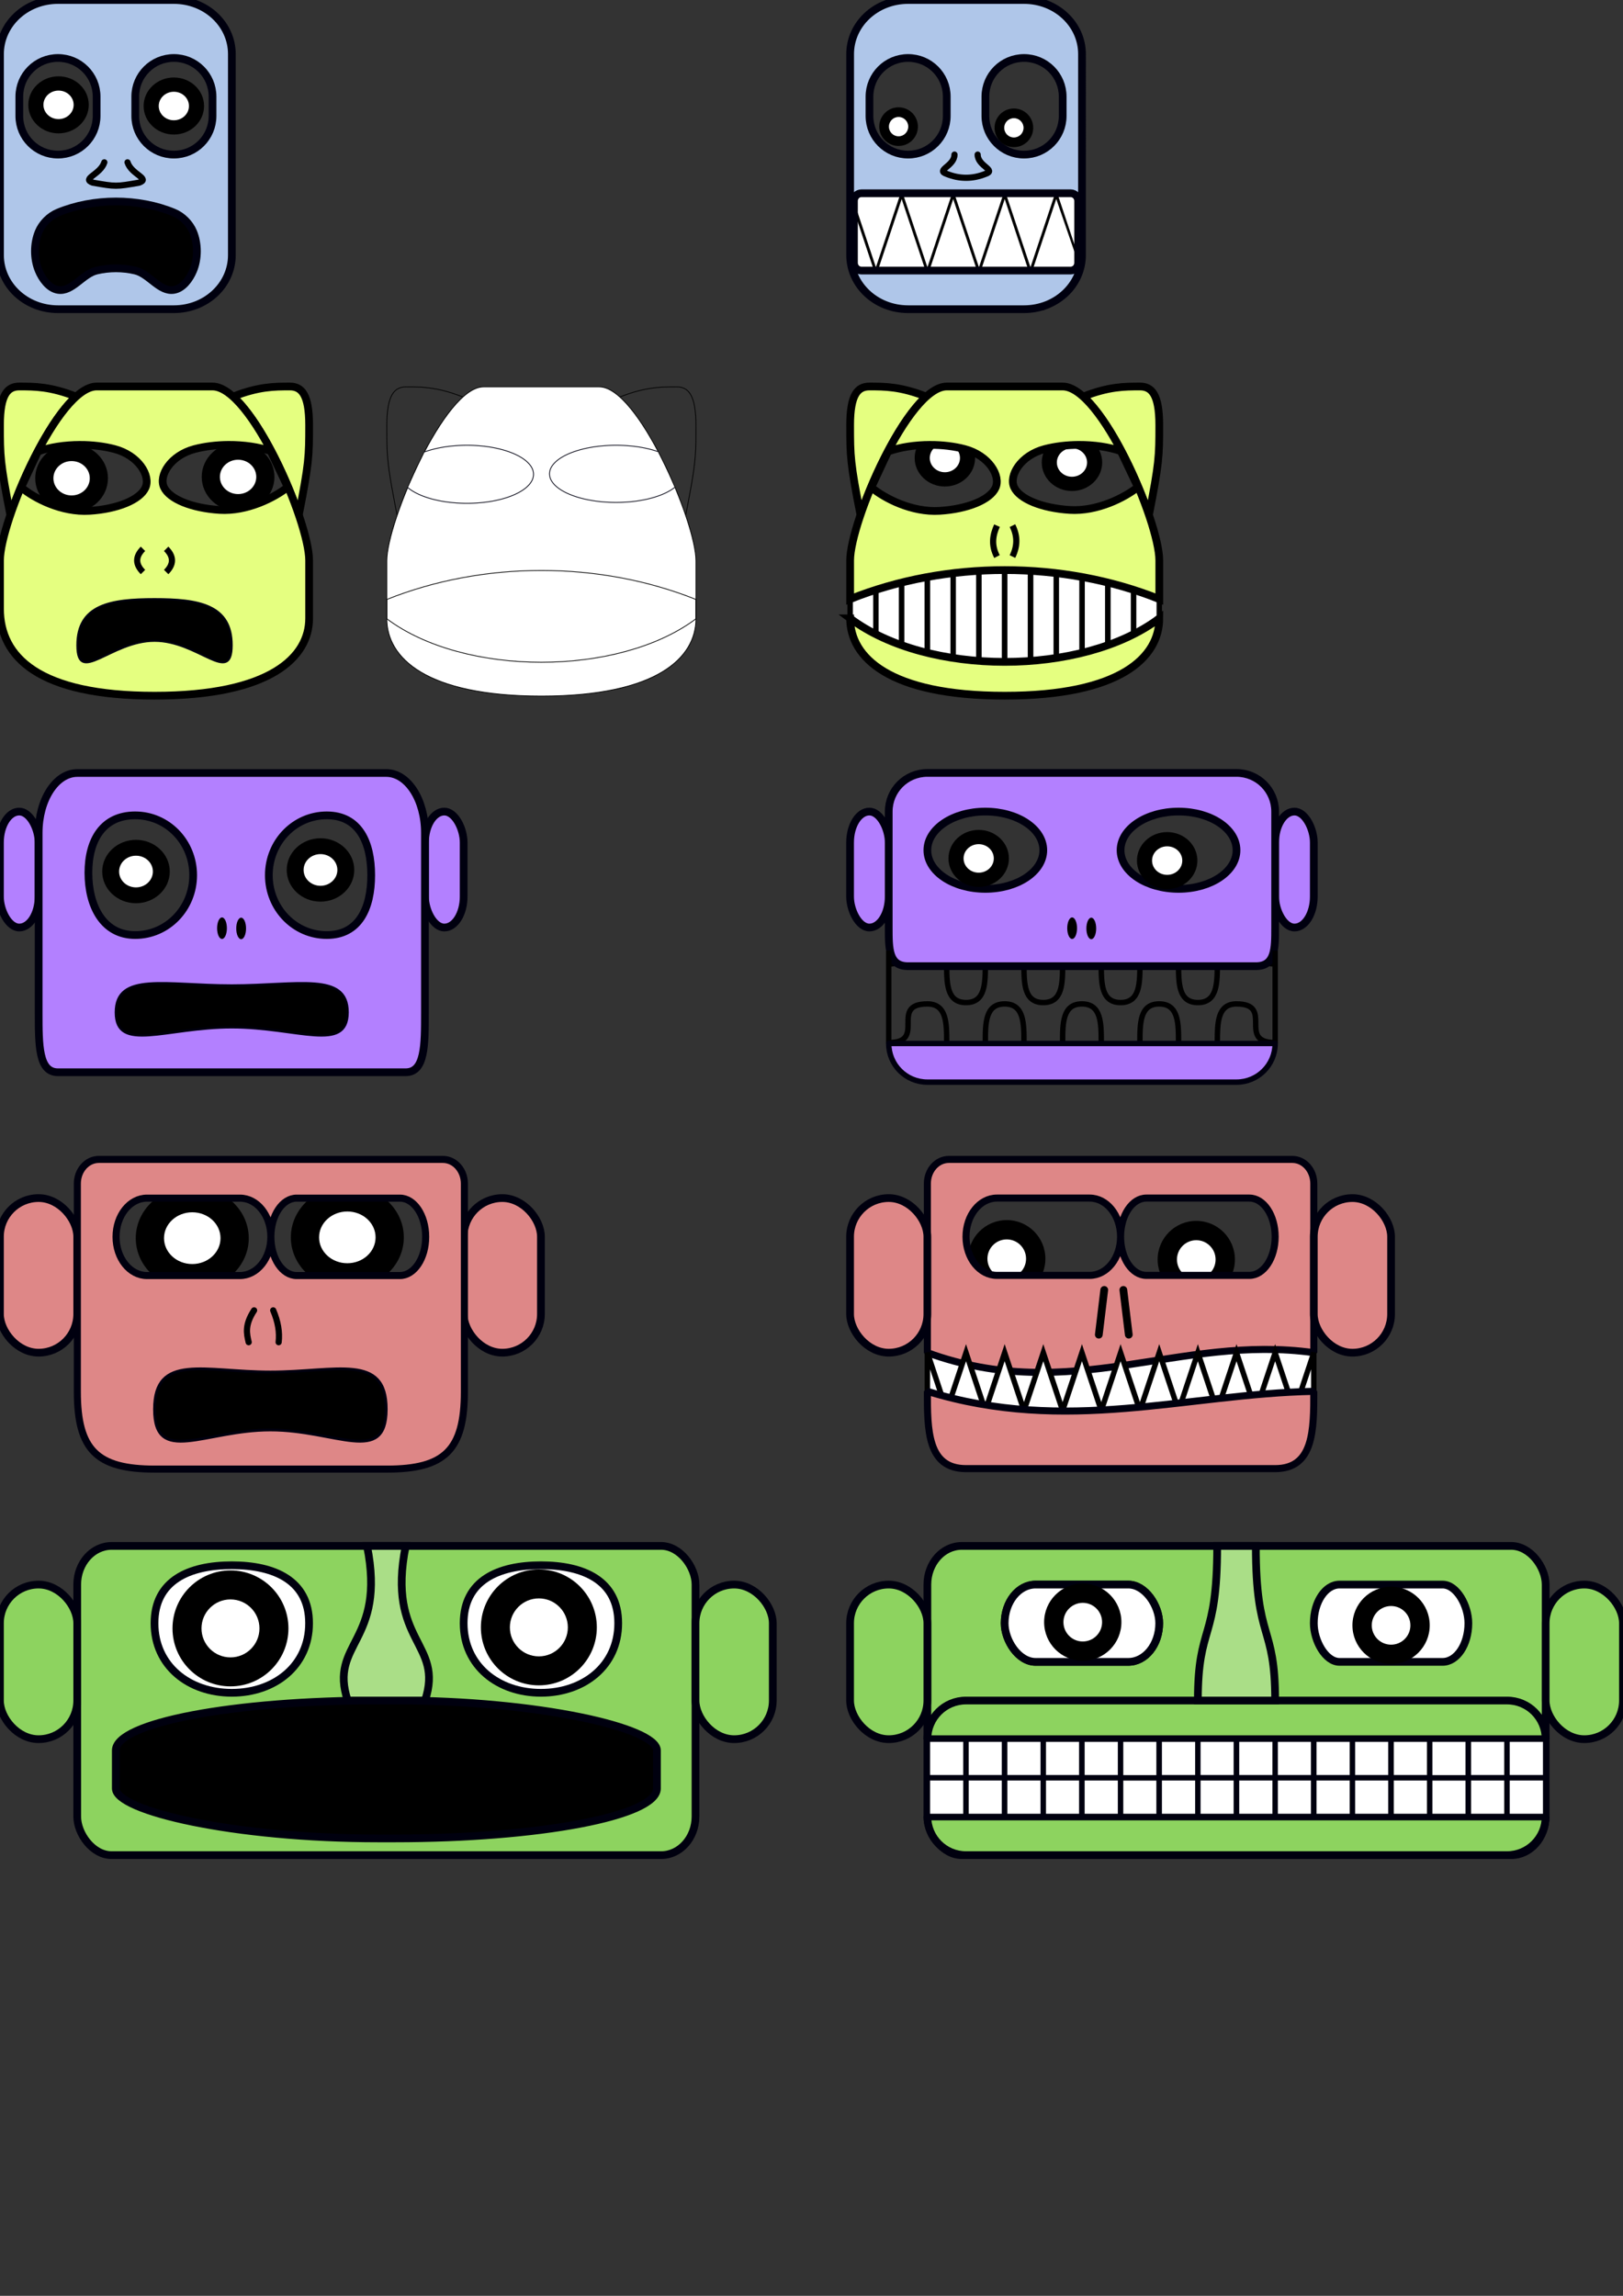 <?xml version="1.0" encoding="UTF-8" standalone="no"?>
<svg
   xmlns:dc="http://purl.org/dc/elements/1.1/"
   xmlns:cc="http://creativecommons.org/ns#"
   xmlns:rdf="http://www.w3.org/1999/02/22-rdf-syntax-ns#"
   xmlns:svg="http://www.w3.org/2000/svg"
   xmlns="http://www.w3.org/2000/svg"
   xmlns:sodipodi="http://sodipodi.sourceforge.net/DTD/sodipodi-0.dtd"
   xmlns:inkscape="http://www.inkscape.org/namespaces/inkscape"
   width="210mm"
   height="297mm"
   viewBox="0 0 210 297"
   version="1.1"
   id="svg8"
   inkscape:version="1.0 (4035a4fb49, 2020-05-01)"
   sodipodi:docname="monsters.svg">
  <rect x="0" y="0" width="210" height="297" fill="#333333" stroke="none"/>
  <defs
     id="defs2" />
  <sodipodi:namedview
     id="base"
     pagecolor="#ffffff"
     bordercolor="#666666"
     borderopacity="1.0"
     inkscape:pageopacity="0.0"
     inkscape:pageshadow="2"
     inkscape:zoom="1.7433293"
     inkscape:cx="130.77277"
     inkscape:cy="101.14439"
     inkscape:document-units="mm"
     inkscape:current-layer="layer1"
     inkscape:document-rotation="0"
     showgrid="false"
     showguides="false"
     inkscape:guide-bbox="true"
     inkscape:window-width="1075"
     inkscape:window-height="705"
     inkscape:window-x="-8"
     inkscape:window-y="0"
     inkscape:window-maximized="0"
     inkscape:snap-bbox="false"
     inkscape:snap-grids="true"
     inkscape:snap-to-guides="false">
    <sodipodi:guide
       position="30,297"
       orientation="-1,0"
       id="guide10"
       inkscape:label=""
       inkscape:locked="true"
       inkscape:color="rgb(0,0,255)" />
    <sodipodi:guide
       position="0,297"
       orientation="0,1"
       id="guide12"
       inkscape:label=""
       inkscape:locked="true"
       inkscape:color="rgb(0,0,255)" />
    <sodipodi:guide
       position="40,297"
       orientation="-1,0"
       id="guide14"
       inkscape:label=""
       inkscape:locked="true"
       inkscape:color="rgb(0,0,255)" />
    <sodipodi:guide
       position="60,297"
       orientation="-1,0"
       id="guide16"
       inkscape:label=""
       inkscape:locked="true"
       inkscape:color="rgb(0,0,255)" />
    <sodipodi:guide
       position="70,297"
       orientation="-1,0"
       id="guide18"
       inkscape:label=""
       inkscape:locked="true"
       inkscape:color="rgb(0,0,255)" />
    <sodipodi:guide
       position="0,287"
       orientation="0,1"
       id="guide20"
       inkscape:label=""
       inkscape:locked="true"
       inkscape:color="rgb(0,0,255)" />
    <sodipodi:guide
       position="0,277"
       orientation="0,1"
       id="guide22"
       inkscape:label=""
       inkscape:locked="true"
       inkscape:color="rgb(0,0,255)" />
    <sodipodi:guide
       position="0,257"
       orientation="0,1"
       id="guide26"
       inkscape:label=""
       inkscape:locked="true"
       inkscape:color="rgb(0,0,255)" />
    <inkscape:grid
       type="xygrid"
       id="grid40"
       visible="true"
       enabled="false"
       empcolor="#3f3fff"
       empopacity="0.824" />
    <sodipodi:guide
       position="0,297"
       orientation="-1,0"
       id="guide44"
       inkscape:label=""
       inkscape:locked="true"
       inkscape:color="rgb(0,0,255)" />
    <sodipodi:guide
       position="0,267"
       orientation="0,1"
       id="guide46"
       inkscape:label=""
       inkscape:locked="true"
       inkscape:color="rgb(0,0,255)" />
    <sodipodi:guide
       position="100,297"
       orientation="-1,0"
       id="guide48"
       inkscape:label=""
       inkscape:locked="false"
       inkscape:color="rgb(0,0,255)" />
    <sodipodi:guide
       position="50,297"
       orientation="-1,0"
       id="guide1164"
       inkscape:label=""
       inkscape:locked="true"
       inkscape:color="rgb(0,0,255)" />
    <inkscape:grid
       type="xygrid"
       id="grid1170"
       spacingx="0.5"
       spacingy="0.5"
       enabled="true"
       dotted="false" />
    <sodipodi:guide
       position="110,297"
       orientation="-1,0"
       id="guide1779"
       inkscape:label=""
       inkscape:locked="false"
       inkscape:color="rgb(0,0,255)" />
    <sodipodi:guide
       position="0,247"
       orientation="0,1"
       id="guide962"
       inkscape:label=""
       inkscape:locked="false"
       inkscape:color="rgb(0,0,255)" />
    <sodipodi:guide
       position="20,297"
       orientation="-1,0"
       id="guide987"
       inkscape:label=""
       inkscape:locked="true"
       inkscape:color="rgb(0,0,255)" />
    <sodipodi:guide
       position="10,297"
       orientation="-1,0"
       id="guide989"
       inkscape:label=""
       inkscape:locked="true"
       inkscape:color="rgb(0,0,255)" />
    <inkscape:grid
       type="xygrid"
       id="grid1015"
       spacingx="0.667"
       spacingy="0.667"
       color="#ffa13f"
       opacity="0.4"
       empcolor="#ff8f3f"
       empopacity="0.8"
       enabled="false" />
  </sodipodi:namedview>
  <g
     inkscape:label="Lager 1"
     inkscape:groupmode="layer"
     id="layer1">
    <path
       id="path997"
       style="fill:#e5ff80;fill-rule:evenodd;stroke:#000000;stroke-width:1;stroke-linecap:butt;stroke-linejoin:miter;stroke-miterlimit:4;stroke-dasharray:none;stroke-opacity:1"
       d="m 147.5,50 c -2.015,0 -4.032,0.002 -7.356,1.311 3.198,2.863 6.672,9.871 8.52,15.317 1.312,-6.708 1.335,-7.595 1.335,-11.628 0,-4 -1,-5 -2.5,-5 z" />
    <g
       transform="matrix(1.462,0,0,1.339,37.631,193.548)"
       id="g964-8">
      <circle
         style="fill:#000000;fill-opacity:1;stroke:#00000f;stroke-width:0;stroke-linecap:round;stroke-linejoin:bevel;stroke-miterlimit:4;stroke-dasharray:none;stroke-opacity:1"
         id="circle960-2"
         cx="5"
         cy="-25"
         r="5" />
      <circle
         cx="5"
         cy="-25"
         r="2.5"
         style="fill:#ffffff;fill-opacity:1;stroke:#00000f;stroke-width:0;stroke-linecap:round;stroke-linejoin:bevel;stroke-miterlimit:4;stroke-dasharray:none;stroke-opacity:1"
         id="circle962-4" />
    </g>
    <rect
       style="fill:#8dd35f;fill-opacity:1;stroke:#00000f;stroke-width:1;stroke-linecap:round;stroke-linejoin:bevel;stroke-miterlimit:4;stroke-dasharray:none;stroke-opacity:1"
       id="rect1497"
       width="80"
       height="40"
       x="9.992"
       y="199.99"
       rx="4.444"
       ry="5" />
    <path
       id="path1783"
       style="fill:#ffffff;fill-opacity:1;stroke:#00000f;stroke-width:1;stroke-linecap:round;stroke-linejoin:bevel;stroke-miterlimit:4;stroke-dasharray:none;stroke-opacity:1"
       d="m 79.992,209.99 c 0,5.523 -4.477,9 -10,9 -5.523,0 -10,-3.477 -10,-9 0,-5.523 4.477,-7.5 10,-7.5 5.523,0 10,1.977 10,7.5 z"
       sodipodi:nodetypes="scscs" />
    <rect
       style="fill:#8dd35f;fill-opacity:1;stroke:#00000f;stroke-width:1;stroke-linecap:round;stroke-linejoin:bevel;stroke-miterlimit:4;stroke-dasharray:none;stroke-opacity:1"
       id="rect1499"
       width="10"
       height="20"
       x="-0.008"
       y="204.99"
       rx="5"
       ry="5" />
    <rect
       style="fill:#8dd35f;fill-opacity:1;stroke:#00000f;stroke-width:1;stroke-linecap:round;stroke-linejoin:bevel;stroke-miterlimit:4;stroke-dasharray:none;stroke-opacity:1"
       id="rect1501"
       width="10"
       height="20"
       x="89.992"
       y="204.99"
       rx="5"
       ry="5" />
    <path
       id="path1785"
       style="fill:#ffffff;fill-opacity:1;stroke:#00000f;stroke-width:1;stroke-linecap:round;stroke-linejoin:bevel;stroke-miterlimit:4;stroke-dasharray:none;stroke-opacity:1"
       d="m 39.992,209.99 c 0,5.523 -4.477,9 -10,9 -5.523,0 -10,-3.477 -10,-9 0,-5.523 4.477,-7.5 10,-7.5 5.523,0 10,1.977 10,7.5 z"
       sodipodi:nodetypes="ssscs" />
    <rect
       ry="5"
       rx="4.444"
       y="199.99"
       x="119.992"
       height="40"
       width="80"
       id="rect1655"
       style="fill:#8dd35f;fill-opacity:1;stroke:#00000f;stroke-width:1;stroke-linecap:round;stroke-linejoin:bevel;stroke-miterlimit:4;stroke-dasharray:none;stroke-opacity:1" />
    <rect
       ry="5"
       rx="5"
       y="204.99"
       x="109.992"
       height="20"
       width="10"
       id="rect1657"
       style="fill:#8dd35f;fill-opacity:1;stroke:#00000f;stroke-width:1;stroke-linecap:round;stroke-linejoin:bevel;stroke-miterlimit:4;stroke-dasharray:none;stroke-opacity:1" />
    <rect
       ry="5"
       rx="5"
       y="204.99"
       x="199.992"
       height="20"
       width="10"
       id="rect1659"
       style="fill:#8dd35f;fill-opacity:1;stroke:#00000f;stroke-width:1;stroke-linecap:round;stroke-linejoin:bevel;stroke-miterlimit:4;stroke-dasharray:none;stroke-opacity:1" />
    <path
       d="m 199.992,234.99 h -80 c 0,2.77 2.23,5 5,5 h 70 c 2.77,0 5,-2.23 5,-5 z"
       style="fill:#8dd35f;fill-opacity:1;stroke:#00000f;stroke-width:1;stroke-linecap:round;stroke-linejoin:bevel;stroke-miterlimit:4;stroke-dasharray:none;stroke-opacity:1"
       id="path1661" />
    <path
       d="m 124.992,219.99 c -2.77,0 -5,2.23 -5,5 h 80 c 0,-2.77 -2.23,-5 -5,-5 z"
       style="fill:#8dd35f;fill-opacity:1;stroke:#00000f;stroke-width:1;stroke-linecap:round;stroke-linejoin:bevel;stroke-miterlimit:4;stroke-dasharray:none;stroke-opacity:1"
       id="path1663" />
    <rect
       style="fill:#ffffff;stroke:#00000f;stroke-width:0.7;stroke-linecap:round;stroke-linejoin:bevel;stroke-miterlimit:4;stroke-dasharray:none;stroke-opacity:1"
       id="rect1665"
       width="5"
       height="5"
       x="119.992"
       y="224.99"
       ry="2.5"
       rx="8.8817842e-16" />
    <rect
       style="fill:#ffffff;stroke:#00000f;stroke-width:0.7;stroke-linecap:round;stroke-linejoin:bevel;stroke-miterlimit:4;stroke-dasharray:none;stroke-opacity:1"
       id="rect1667"
       width="5"
       height="5"
       x="124.992"
       y="224.99"
       rx="8.8817715e-16"
       ry="2.5" />
    <rect
       style="fill:#ffffff;stroke:#00000f;stroke-width:0.7;stroke-linecap:round;stroke-linejoin:bevel;stroke-miterlimit:4;stroke-dasharray:none;stroke-opacity:1"
       id="rect1669"
       width="5"
       height="5"
       x="119.992"
       y="229.99"
       rx="8.8817715e-16"
       ry="0" />
    <rect
       style="fill:#ffffff;stroke:#00000f;stroke-width:0.7;stroke-linecap:round;stroke-linejoin:bevel;stroke-miterlimit:4;stroke-dasharray:none;stroke-opacity:1"
       id="rect1671"
       width="5"
       height="5"
       x="129.992"
       y="224.99"
       rx="8.8817715e-16" />
    <rect
       style="fill:#ffffff;stroke:#00000f;stroke-width:0.7;stroke-linecap:round;stroke-linejoin:bevel;stroke-miterlimit:4;stroke-dasharray:none;stroke-opacity:1"
       id="rect1673"
       width="5"
       height="5"
       x="124.992"
       y="229.99"
       rx="8.8817715e-16" />
    <rect
       style="fill:#ffffff;stroke:#00000f;stroke-width:0.7;stroke-linecap:round;stroke-linejoin:bevel;stroke-miterlimit:4;stroke-dasharray:none;stroke-opacity:1"
       id="rect1675"
       width="5"
       height="5"
       x="129.992"
       y="229.99"
       rx="8.8817715e-16" />
    <rect
       style="fill:#ffffff;stroke:#00000f;stroke-width:0.7;stroke-linecap:round;stroke-linejoin:bevel;stroke-miterlimit:4;stroke-dasharray:none;stroke-opacity:1"
       id="rect1677"
       width="5"
       height="5"
       x="134.992"
       y="224.99"
       rx="8.8817715e-16" />
    <rect
       style="fill:#ffffff;stroke:#00000f;stroke-width:0.7;stroke-linecap:round;stroke-linejoin:bevel;stroke-miterlimit:4;stroke-dasharray:none;stroke-opacity:1"
       id="rect1679"
       width="5"
       height="5"
       x="134.992"
       y="229.99"
       rx="8.8817715e-16" />
    <rect
       style="fill:#ffffff;stroke:#00000f;stroke-width:0.7;stroke-linecap:round;stroke-linejoin:bevel;stroke-miterlimit:4;stroke-dasharray:none;stroke-opacity:1"
       id="rect1681"
       width="5"
       height="5"
       x="139.992"
       y="224.99"
       rx="8.8817715e-16" />
    <rect
       style="fill:#ffffff;stroke:#00000f;stroke-width:0.7;stroke-linecap:round;stroke-linejoin:bevel;stroke-miterlimit:4;stroke-dasharray:none;stroke-opacity:1"
       id="rect1683"
       width="5"
       height="5"
       x="139.992"
       y="229.99"
       rx="8.8817715e-16" />
    <rect
       style="fill:#ffffff;stroke:#00000f;stroke-width:0.7;stroke-linecap:round;stroke-linejoin:bevel;stroke-miterlimit:4;stroke-dasharray:none;stroke-opacity:1"
       id="rect1685"
       width="5"
       height="5"
       x="144.992"
       y="229.99"
       rx="8.8817715e-16" />
    <rect
       style="fill:#ffffff;stroke:#00000f;stroke-width:0.7;stroke-linecap:round;stroke-linejoin:bevel;stroke-miterlimit:4;stroke-dasharray:none;stroke-opacity:1"
       id="rect1687"
       width="5"
       height="5"
       x="144.992"
       y="224.99"
       rx="8.8817715e-16" />
    <rect
       style="fill:#ffffff;stroke:#00000f;stroke-width:0.7;stroke-linecap:round;stroke-linejoin:bevel;stroke-miterlimit:4;stroke-dasharray:none;stroke-opacity:1"
       id="rect1689"
       width="5"
       height="5"
       x="149.992"
       y="224.99"
       rx="8.8817715e-16" />
    <rect
       style="fill:#ffffff;stroke:#00000f;stroke-width:0.7;stroke-linecap:round;stroke-linejoin:bevel;stroke-miterlimit:4;stroke-dasharray:none;stroke-opacity:1"
       id="rect1691"
       width="5"
       height="5"
       x="149.992"
       y="229.99"
       rx="8.8817715e-16" />
    <rect
       style="fill:#ffffff;stroke:#00000f;stroke-width:0.7;stroke-linecap:round;stroke-linejoin:bevel;stroke-miterlimit:4;stroke-dasharray:none;stroke-opacity:1"
       id="rect1693"
       width="5"
       height="5"
       x="154.992"
       y="224.99"
       rx="8.8817715e-16" />
    <rect
       style="fill:#ffffff;stroke:#00000f;stroke-width:0.7;stroke-linecap:round;stroke-linejoin:bevel;stroke-miterlimit:4;stroke-dasharray:none;stroke-opacity:1"
       id="rect1695"
       width="5"
       height="5"
       x="154.992"
       y="229.99"
       rx="8.8817715e-16" />
    <rect
       rx="8.8817842e-16"
       ry="2.5"
       y="224.99"
       x="159.992"
       height="5"
       width="5"
       id="rect1697"
       style="fill:#ffffff;stroke:#00000f;stroke-width:0.7;stroke-linecap:round;stroke-linejoin:bevel;stroke-miterlimit:4;stroke-dasharray:none;stroke-opacity:1" />
    <rect
       ry="2.5"
       rx="8.8817715e-16"
       y="224.99"
       x="164.992"
       height="5"
       width="5"
       id="rect1699"
       style="fill:#ffffff;stroke:#00000f;stroke-width:0.7;stroke-linecap:round;stroke-linejoin:bevel;stroke-miterlimit:4;stroke-dasharray:none;stroke-opacity:1" />
    <rect
       ry="0"
       rx="8.8817715e-16"
       y="229.99"
       x="159.992"
       height="5"
       width="5"
       id="rect1701"
       style="fill:#ffffff;stroke:#00000f;stroke-width:0.7;stroke-linecap:round;stroke-linejoin:bevel;stroke-miterlimit:4;stroke-dasharray:none;stroke-opacity:1" />
    <rect
       rx="8.8817715e-16"
       y="224.99"
       x="169.992"
       height="5"
       width="5"
       id="rect1703"
       style="fill:#ffffff;stroke:#00000f;stroke-width:0.7;stroke-linecap:round;stroke-linejoin:bevel;stroke-miterlimit:4;stroke-dasharray:none;stroke-opacity:1" />
    <rect
       rx="8.8817715e-16"
       y="229.99"
       x="164.992"
       height="5"
       width="5"
       id="rect1705"
       style="fill:#ffffff;stroke:#00000f;stroke-width:0.7;stroke-linecap:round;stroke-linejoin:bevel;stroke-miterlimit:4;stroke-dasharray:none;stroke-opacity:1" />
    <rect
       rx="8.8817715e-16"
       y="229.99"
       x="169.992"
       height="5"
       width="5"
       id="rect1707"
       style="fill:#ffffff;stroke:#00000f;stroke-width:0.7;stroke-linecap:round;stroke-linejoin:bevel;stroke-miterlimit:4;stroke-dasharray:none;stroke-opacity:1" />
    <rect
       rx="8.8817715e-16"
       y="224.99"
       x="174.992"
       height="5"
       width="5"
       id="rect1709"
       style="fill:#ffffff;stroke:#00000f;stroke-width:0.7;stroke-linecap:round;stroke-linejoin:bevel;stroke-miterlimit:4;stroke-dasharray:none;stroke-opacity:1" />
    <rect
       rx="8.8817715e-16"
       y="229.99"
       x="174.992"
       height="5"
       width="5"
       id="rect1711"
       style="fill:#ffffff;stroke:#00000f;stroke-width:0.7;stroke-linecap:round;stroke-linejoin:bevel;stroke-miterlimit:4;stroke-dasharray:none;stroke-opacity:1" />
    <rect
       rx="8.8817715e-16"
       y="224.99"
       x="179.992"
       height="5"
       width="5"
       id="rect1713"
       style="fill:#ffffff;stroke:#00000f;stroke-width:0.7;stroke-linecap:round;stroke-linejoin:bevel;stroke-miterlimit:4;stroke-dasharray:none;stroke-opacity:1" />
    <rect
       rx="8.8817715e-16"
       y="229.99"
       x="179.992"
       height="5"
       width="5"
       id="rect1715"
       style="fill:#ffffff;stroke:#00000f;stroke-width:0.7;stroke-linecap:round;stroke-linejoin:bevel;stroke-miterlimit:4;stroke-dasharray:none;stroke-opacity:1" />
    <rect
       rx="8.8817715e-16"
       y="229.99"
       x="184.992"
       height="5"
       width="5"
       id="rect1717"
       style="fill:#ffffff;stroke:#00000f;stroke-width:0.7;stroke-linecap:round;stroke-linejoin:bevel;stroke-miterlimit:4;stroke-dasharray:none;stroke-opacity:1" />
    <rect
       rx="8.8817715e-16"
       y="224.99"
       x="184.992"
       height="5"
       width="5"
       id="rect1719"
       style="fill:#ffffff;stroke:#00000f;stroke-width:0.7;stroke-linecap:round;stroke-linejoin:bevel;stroke-miterlimit:4;stroke-dasharray:none;stroke-opacity:1" />
    <rect
       rx="8.8817715e-16"
       y="224.99"
       x="189.992"
       height="5"
       width="5"
       id="rect1721"
       style="fill:#ffffff;stroke:#00000f;stroke-width:0.7;stroke-linecap:round;stroke-linejoin:bevel;stroke-miterlimit:4;stroke-dasharray:none;stroke-opacity:1" />
    <rect
       rx="8.8817715e-16"
       y="229.99"
       x="189.992"
       height="5"
       width="5"
       id="rect1723"
       style="fill:#ffffff;stroke:#00000f;stroke-width:0.7;stroke-linecap:round;stroke-linejoin:bevel;stroke-miterlimit:4;stroke-dasharray:none;stroke-opacity:1" />
    <rect
       rx="8.8817715e-16"
       y="224.99"
       x="194.992"
       height="5"
       width="5"
       id="rect1725"
       style="fill:#ffffff;stroke:#00000f;stroke-width:0.7;stroke-linecap:round;stroke-linejoin:bevel;stroke-miterlimit:4;stroke-dasharray:none;stroke-opacity:1" />
    <rect
       rx="8.8817715e-16"
       y="229.99"
       x="194.992"
       height="5"
       width="5"
       id="rect1727"
       style="fill:#ffffff;stroke:#00000f;stroke-width:0.7;stroke-linecap:round;stroke-linejoin:bevel;stroke-miterlimit:4;stroke-dasharray:none;stroke-opacity:1" />
    <rect
       ry="5"
       rx="4"
       y="204.99"
       x="129.992"
       height="10"
       width="20"
       id="rect1729"
       style="fill:#ffffff;fill-opacity:1;stroke:#00000f;stroke-width:1;stroke-linecap:round;stroke-linejoin:bevel;stroke-miterlimit:4;stroke-dasharray:none;stroke-opacity:1" />
    <rect
       ry="5"
       rx="3.333"
       y="204.99"
       x="169.992"
       height="10"
       width="20"
       id="rect1731"
       style="fill:#ffffff;fill-opacity:1;stroke:#00000f;stroke-width:1;stroke-linecap:round;stroke-linejoin:bevel;stroke-miterlimit:4;stroke-dasharray:none;stroke-opacity:1" />
    <path
       style="fill:#aade87;fill-rule:evenodd;stroke:#00000f;stroke-width:1;stroke-linecap:butt;stroke-linejoin:miter;stroke-miterlimit:4;stroke-dasharray:none;stroke-opacity:1"
       d="m 164.992,219.99 v 0 c 0,-10 -2.5,-7.5 -2.5,-20 h -5 c 0,12.5 -2.5,10 -2.5,20 z"
       id="path1733"
       sodipodi:nodetypes="cccccc" />
    <rect
       style="fill:#000000;fill-opacity:1;stroke:#00000f;stroke-width:1;stroke-linecap:round;stroke-linejoin:bevel;stroke-miterlimit:4;stroke-dasharray:none;stroke-opacity:1"
       id="rect1781"
       width="70.017"
       height="17.846"
       x="14.984"
       y="219.982"
       rx="33.957"
       ry="6.458" />
    <path
       sodipodi:nodetypes="cccccc"
       id="path1653"
       d="m 54.992,219.99 v 0 c 2.5,-7.5 -5,-7.5 -2.5,-20 h -5 c 2.5,12.5 -5,12.5 -2.5,20 z"
       style="fill:#aade87;fill-rule:evenodd;stroke:#00000f;stroke-width:1;stroke-linecap:butt;stroke-linejoin:miter;stroke-miterlimit:4;stroke-dasharray:none;stroke-opacity:1" />
    <g
       id="g1830"
       transform="matrix(1.5,0,0,1.5,22.321,248.16)">
      <circle
         r="5"
         cy="-25"
         cx="5"
         id="circle1826"
         style="fill:#000000;fill-opacity:1;stroke:#00000f;stroke-width:0;stroke-linecap:round;stroke-linejoin:bevel;stroke-miterlimit:4;stroke-dasharray:none;stroke-opacity:1" />
      <circle
         r="2.5"
         cy="-25"
         cx="5"
         id="circle1828"
         style="fill:#ffffff;fill-opacity:1;stroke:#00000f;stroke-width:0;stroke-linecap:round;stroke-linejoin:bevel;stroke-miterlimit:4;stroke-dasharray:none;stroke-opacity:1" />
    </g>
    <g
       transform="matrix(1.5,0,0,1.5,62.223,248.028)"
       id="g1836">
      <circle
         style="fill:#000000;fill-opacity:1;stroke:#00000f;stroke-width:0;stroke-linecap:round;stroke-linejoin:bevel;stroke-miterlimit:4;stroke-dasharray:none;stroke-opacity:1"
         id="circle1832"
         cx="5"
         cy="-25"
         r="5" />
      <circle
         style="fill:#ffffff;fill-opacity:1;stroke:#00000f;stroke-width:0;stroke-linecap:round;stroke-linejoin:bevel;stroke-miterlimit:4;stroke-dasharray:none;stroke-opacity:1"
         id="circle1834"
         cx="5"
         cy="-25"
         r="2.5" />
    </g>
    <g
       id="g958"
       transform="translate(135.099,234.853)">
      <circle
         r="5"
         cy="-25"
         cx="5"
         id="circle954"
         style="fill:#000000;fill-opacity:1;stroke:#00000f;stroke-width:0;stroke-linecap:round;stroke-linejoin:bevel;stroke-miterlimit:4;stroke-dasharray:none;stroke-opacity:1" />
      <circle
         r="2.5"
         cy="-25"
         cx="5"
         id="circle956"
         style="fill:#ffffff;fill-opacity:1;stroke:#00000f;stroke-width:0;stroke-linecap:round;stroke-linejoin:bevel;stroke-miterlimit:4;stroke-dasharray:none;stroke-opacity:1" />
    </g>
    <g
       id="g964"
       transform="translate(174.992,235.265)">
      <circle
         r="5"
         cy="-25"
         cx="5"
         id="circle960"
         style="fill:#000000;fill-opacity:1;stroke:#00000f;stroke-width:0;stroke-linecap:round;stroke-linejoin:bevel;stroke-miterlimit:4;stroke-dasharray:none;stroke-opacity:1" />
      <circle
         r="2.5"
         cy="-25"
         cx="5"
         id="circle962"
         style="fill:#ffffff;fill-opacity:1;stroke:#00000f;stroke-width:0;stroke-linecap:round;stroke-linejoin:bevel;stroke-miterlimit:4;stroke-dasharray:none;stroke-opacity:1" />
    </g>
    <g
       id="g1382"
       transform="matrix(1.462,0,0,1.339,17.567,193.651)">
      <circle
         r="5"
         cy="-25"
         cx="5"
         id="circle1378"
         style="fill:#000000;fill-opacity:1;stroke:#00000f;stroke-width:0;stroke-linecap:round;stroke-linejoin:bevel;stroke-miterlimit:4;stroke-dasharray:none;stroke-opacity:1" />
      <circle
         id="circle1380"
         style="fill:#ffffff;fill-opacity:1;stroke:#00000f;stroke-width:0;stroke-linecap:round;stroke-linejoin:bevel;stroke-miterlimit:4;stroke-dasharray:none;stroke-opacity:1"
         r="2.5"
         cy="-25"
         cx="5" />
    </g>
    <rect
       style="fill:#de8787;fill-opacity:1;stroke:#00000f;stroke-width:1;stroke-linecap:round;stroke-linejoin:bevel;stroke-miterlimit:4;stroke-dasharray:none;stroke-opacity:1"
       id="rect1657-2"
       width="10"
       height="20"
       x="-0.008"
       y="154.99"
       rx="5"
       ry="5" />
    <rect
       style="fill:#de8787;fill-opacity:1;stroke:#00000f;stroke-width:1;stroke-linecap:round;stroke-linejoin:bevel;stroke-miterlimit:4;stroke-dasharray:none;stroke-opacity:1"
       id="rect1659-3"
       width="10"
       height="20"
       x="59.992"
       y="154.99"
       rx="5"
       ry="5" />
    <g
       style="fill:#de8787"
       transform="translate(-0.008,149.99)"
       id="g1386">
      <path
         id="rect1655-1"
         style="fill:#de8787;fill-opacity:1;stroke:#00000f;stroke-width:3.45;stroke-linecap:round;stroke-linejoin:bevel;stroke-miterlimit:4;stroke-dasharray:none;stroke-opacity:1"
         d="m 226.772,113.386 -1.8e-4,-101.575 c -1e-5,-6.543 -4.682,-11.813 -10.498,-11.813 H 48.295 c -5.816,0 -10.5,5.269 -10.5,11.813 l 3.54e-4,101.575 c 0,28.346 9.449,37.795 37.795,37.795 H 188.976 c 28.346,0 37.795,-9.449 37.795,-37.795 z M 71.811,18.898 h 45.355 c 8.375,0 15.117,8.427 15.117,18.896 0,-10.469 5.62,-18.896 12.6,-18.896 h 50.393 c 6.98,0 12.598,8.427 12.598,18.896 0,10.469 -5.618,18.898 -12.598,18.898 h -50.393 c -6.98,0 -12.6,-8.429 -12.6,-18.898 0,10.469 -6.742,18.898 -15.117,18.898 H 71.811 c -8.375,0 -15.117,-8.429 -15.117,-18.898 0,-10.469 6.742,-18.896 15.117,-18.896 z"
         transform="scale(0.265)"
         sodipodi:nodetypes="cssscccccsscssssscssss" />
    </g>
    <path
       sodipodi:nodetypes="cc"
       id="path1344"
       d="m 32.878,169.516 c -1.234,1.892 -0.965,3.004 -0.703,4.12"
       style="fill:none;fill-rule:evenodd;stroke:#000000;stroke-width:0.8;stroke-linecap:round;stroke-linejoin:miter;stroke-miterlimit:4;stroke-dasharray:none;stroke-opacity:1" />
    <path
       style="fill:none;fill-rule:evenodd;stroke:#000000;stroke-width:0.8;stroke-linecap:round;stroke-linejoin:miter;stroke-miterlimit:4;stroke-dasharray:none;stroke-opacity:1"
       d="m 35.35,169.516 c 0.629,1.466 0.853,2.837 0.703,4.12"
       id="path1346"
       sodipodi:nodetypes="cc" />
    <g
       id="g1352"
       transform="translate(149.786,187.94)">
      <circle
         r="5"
         cy="-25"
         cx="5"
         id="circle1348"
         style="fill:#000000;fill-opacity:1;stroke:#00000f;stroke-width:0;stroke-linecap:round;stroke-linejoin:bevel;stroke-miterlimit:4;stroke-dasharray:none;stroke-opacity:1" />
      <circle
         r="2.5"
         cy="-25"
         cx="5"
         id="circle1350"
         style="fill:#ffffff;fill-opacity:1;stroke:#00000f;stroke-width:0;stroke-linecap:round;stroke-linejoin:bevel;stroke-miterlimit:4;stroke-dasharray:none;stroke-opacity:1" />
    </g>
    <g
       id="g1358"
       transform="translate(125.263,187.837)">
      <circle
         r="5"
         cy="-25"
         cx="5"
         id="circle1354"
         style="fill:#000000;fill-opacity:1;stroke:#00000f;stroke-width:0;stroke-linecap:round;stroke-linejoin:bevel;stroke-miterlimit:4;stroke-dasharray:none;stroke-opacity:1" />
      <circle
         r="2.5"
         cy="-25"
         cx="5"
         id="circle1356"
         style="fill:#ffffff;fill-opacity:1;stroke:#00000f;stroke-width:0;stroke-linecap:round;stroke-linejoin:bevel;stroke-miterlimit:4;stroke-dasharray:none;stroke-opacity:1" />
    </g>
    <path
       sodipodi:nodetypes="cccccccccccccccccccccccc"
       style="fill:#ffffff;fill-rule:evenodd;stroke:#000000;stroke-width:0.3;stroke-linecap:butt;stroke-linejoin:miter;stroke-miterlimit:4;stroke-dasharray:none;stroke-opacity:1"
       d="m 169.992,172.49 c -16.667,0 -33.333,0 -50,0 l -8e-5,2.5 2.5,7.5 2.5,-7.5 2.5,7.5 2.5,-7.5 2.5,7.5 2.5,-7.5 2.5,7.5 2.5,-7.5 2.5,7.5 2.5,-7.5 2.5,7.5 2.5,-7.5 2.5,7.5 2.5,-7.5 2.5,7.5 2.5,-7.5 2.5,7.5 2.5,-7.5 2.5,7.5 2.5,-7.5 z"
       id="path1376" />
    <path
       sodipodi:nodetypes="scccssssscssssscssss"
       id="path1360"
       style="fill:#de8787;fill-opacity:1;stroke:#00000f;stroke-width:0.913;stroke-linecap:round;stroke-linejoin:bevel;stroke-miterlimit:4;stroke-dasharray:none;stroke-opacity:1"
       d="m 122.77,149.99 c -1.539,0 -2.778,1.394 -2.778,3.125 v 21.875 c 18.682,6.806 32.517,-2.438 50,0 v -21.875 c 0,-1.731 -1.239,-3.125 -2.778,-3.125 z m 6.222,5.001 h 12 c 2.216,0 4,2.23 4,5 0,-2.77 1.487,-5 3.334,-5 h 13.333 c 1.847,0 3.333,2.23 3.333,5 0,2.77 -1.486,5 -3.333,5 h -13.333 c -1.847,0 -3.334,-2.23 -3.334,-5 0,2.77 -1.784,5 -4,5 h -12 c -2.216,0 -4,-2.23 -4,-5 0,-2.77 1.784,-5 4,-5 z" />
    <rect
       ry="5"
       rx="5"
       y="154.99"
       x="109.992"
       height="20"
       width="10"
       id="rect1362"
       style="fill:#de8787;fill-opacity:1;stroke:#00000f;stroke-width:1;stroke-linecap:round;stroke-linejoin:bevel;stroke-miterlimit:4;stroke-dasharray:none;stroke-opacity:1" />
    <rect
       ry="5"
       rx="5"
       y="154.991"
       x="169.992"
       height="20"
       width="10"
       id="rect1364"
       style="fill:#de8787;fill-opacity:1;stroke:#00000f;stroke-width:1;stroke-linecap:round;stroke-linejoin:bevel;stroke-miterlimit:4;stroke-dasharray:none;stroke-opacity:1" />
    <path
       id="path1374"
       d="m 167.492,184.99 2.5,-5 5e-5,-5 -2.5,7.5 -2.5,-7.5 -2.5,7.5 -2.5,-7.5 -2.5,7.5 -2.5,-7.5 -2.5,7.5 -2.5,-7.5 -2.5,7.5 -2.5,-7.5 -2.5,7.5 -2.5,-7.5 -2.5,7.5 -2.5,-7.5 -2.5,7.5 -2.5,-7.5 -2.5,7.5 -2.5,-7.5 -2.5,7.5 -2.5,-7.5 v 5 l 2.5,5 z"
       style="fill:#ffffff;fill-rule:evenodd;stroke:#000000;stroke-width:0.7;stroke-linecap:butt;stroke-linejoin:miter;stroke-miterlimit:4;stroke-dasharray:none;stroke-opacity:1"
       sodipodi:nodetypes="cccccccccccccccccccccccccc" />
    <path
       d="m 169.992,179.99 c -16.583,0.338 -31.949,5.573 -50,0 1.2e-4,5 1.4e-4,10 5,10 h 40 c 5,0 5,-5 5,-10 z"
       style="fill:#de8787;fill-opacity:1;stroke:#00000f;stroke-width:0.913;stroke-linecap:round;stroke-linejoin:bevel;stroke-miterlimit:4;stroke-dasharray:none;stroke-opacity:1"
       id="path1366"
       sodipodi:nodetypes="ccccc" />
    <path
       style="fill:none;fill-rule:evenodd;stroke:#000000;stroke-width:1;stroke-linecap:round;stroke-linejoin:miter;stroke-miterlimit:4;stroke-dasharray:none;stroke-opacity:1"
       d="m 142.878,166.87 -0.703,5.792"
       id="path1370"
       sodipodi:nodetypes="cc" />
    <path
       sodipodi:nodetypes="cc"
       id="path1372"
       d="m 145.35,166.87 0.703,5.792"
       style="fill:none;fill-rule:evenodd;stroke:#000000;stroke-width:1;stroke-linecap:round;stroke-linejoin:miter;stroke-miterlimit:4;stroke-dasharray:none;stroke-opacity:1" />
    <path
       sodipodi:nodetypes="zzzzz"
       d="m 34.992,177.49 c 8.506,0 15,-2.5 14.983,4.827 -0.017,7.327 -6.477,2.673 -14.983,2.673 -8.506,0 -15,4.654 -15,-2.673 0,-7.327 6.494,-4.827 15,-4.827 z"
       style="fill:#000000;fill-opacity:1;stroke:#00000f;stroke-width:0.358;stroke-linecap:round;stroke-linejoin:bevel;stroke-miterlimit:4;stroke-dasharray:none;stroke-opacity:1"
       id="rect1388" />
    <rect
       ry="4"
       rx="6.073"
       y="104.99"
       x="-0.008"
       height="15"
       width="5"
       id="rect1391"
       style="fill:#b380ff;stroke:#00000f;stroke-width:1;stroke-linecap:round;stroke-linejoin:bevel;stroke-miterlimit:4;stroke-dasharray:none" />
    <rect
       style="fill:#b380ff;stroke:#00000f;stroke-width:1;stroke-linecap:round;stroke-linejoin:bevel;stroke-miterlimit:4;stroke-dasharray:none"
       id="rect1393"
       width="5"
       height="15"
       x="54.992"
       y="104.99"
       rx="6.073"
       ry="4" />
    <path
       sodipodi:nodetypes="sssssssssssssssssss"
       d="m 10,100 c -2.769,0 -4.998,3.454 -4.998,7.743 v 23.228 c -3e-7,4.289 -4.11e-4,7.743 2.499,7.743 h 44.983 c 2.499,0 2.499,-3.454 2.499,-7.743 v -23.228 c 0,-4.289 -2.229,-7.743 -4.998,-7.743 z m 7.497,5.479 c 4.153,0 7.497,3.453 7.497,7.742 0,4.289 -3.344,7.743 -7.497,7.743 -4.153,0 -6.057,-3.762 -6.057,-8.052 0,-4.289 1.904,-7.434 6.057,-7.434 z m 24.785,0 c 4.153,0 5.748,3.453 5.748,7.742 0,4.289 -1.594,7.743 -5.748,7.743 -4.153,0 -7.497,-3.454 -7.497,-7.743 0,-4.289 3.344,-7.742 7.497,-7.742 z"
       style="fill:#b380ff;stroke:#00000f;stroke-width:1;stroke-linecap:round;stroke-linejoin:bevel;stroke-miterlimit:4;stroke-dasharray:none"
       id="rect1395" />
    <path
       id="path1494"
       style="fill:#000000;fill-opacity:1;stroke:#00000f;stroke-width:0.304;stroke-linecap:round;stroke-linejoin:bevel;stroke-miterlimit:4;stroke-dasharray:none;stroke-opacity:1"
       d="m 29.992,127.49 c 8.506,0 15,-1.802 14.983,3.48 -0.017,5.282 -6.477,1.927 -14.983,1.927 -8.506,0 -15,3.355 -15,-1.927 0,-5.282 6.494,-3.48 15,-3.48 z"
       sodipodi:nodetypes="zzzzz" />
    <rect
       style="fill:#ffffff;fill-opacity:1;stroke:#00000f;stroke-width:1;stroke-linecap:round;stroke-linejoin:bevel;stroke-miterlimit:4;stroke-dasharray:none;stroke-opacity:1"
       id="rect1411"
       width="20"
       height="10"
       x="129.992"
       y="204.99"
       rx="4"
       ry="5" />
    <g
       transform="translate(135.099,234.853)"
       id="g1417">
      <circle
         style="fill:#000000;fill-opacity:1;stroke:#00000f;stroke-width:0;stroke-linecap:round;stroke-linejoin:bevel;stroke-miterlimit:4;stroke-dasharray:none;stroke-opacity:1"
         id="circle1413"
         cx="5"
         cy="-25"
         r="5" />
      <circle
         style="fill:#ffffff;fill-opacity:1;stroke:#00000f;stroke-width:0;stroke-linecap:round;stroke-linejoin:bevel;stroke-miterlimit:4;stroke-dasharray:none;stroke-opacity:1"
         id="circle1415"
         cx="5"
         cy="-25"
         r="2.5" />
    </g>
    <ellipse
       ry="1.394"
       rx="0.634"
       cy="120.11"
       cx="31.202"
       id="path1431"
       style="fill:#000000;fill-opacity:1;stroke:#00000f;stroke-width:0;stroke-linecap:round;stroke-linejoin:bevel;stroke-miterlimit:4;stroke-dasharray:none" />
    <ellipse
       ry="1.394"
       rx="0.634"
       cy="120.077"
       cx="28.724"
       id="path1433"
       style="fill:#000000;fill-opacity:1;stroke:#00000f;stroke-width:0;stroke-linecap:round;stroke-linejoin:bevel;stroke-miterlimit:4;stroke-dasharray:none" />
    <g
       transform="matrix(0.874,0,0,0.82,37.098,133.042)"
       id="g1460">
      <circle
         style="fill:#000000;fill-opacity:1;stroke:#00000f;stroke-width:0;stroke-linecap:round;stroke-linejoin:bevel;stroke-miterlimit:4;stroke-dasharray:none;stroke-opacity:1"
         id="circle1456"
         cx="5"
         cy="-25"
         r="5" />
      <circle
         style="fill:#ffffff;fill-opacity:1;stroke:#00000f;stroke-width:0;stroke-linecap:round;stroke-linejoin:bevel;stroke-miterlimit:4;stroke-dasharray:none;stroke-opacity:1"
         id="circle1458"
         cx="5"
         cy="-25"
         r="2.5" />
    </g>
    <rect
       style="fill:#b380ff;stroke:#00000f;stroke-width:1;stroke-linecap:round;stroke-linejoin:bevel;stroke-miterlimit:4;stroke-dasharray:none"
       id="rect1462"
       width="5"
       height="15"
       x="109.992"
       y="104.99"
       rx="6.073"
       ry="4" />
    <rect
       ry="4"
       rx="6.073"
       y="104.99"
       x="164.992"
       height="15"
       width="5"
       id="rect1464"
       style="fill:#b380ff;stroke:#00000f;stroke-width:1;stroke-linecap:round;stroke-linejoin:bevel;stroke-miterlimit:4;stroke-dasharray:none" />
    <path
       inkscape:label="TeethHigh"
       sodipodi:nodetypes="csssssssssc"
       id="path1470"
       d="m 114.992,124.698 c 5,0 0,-5 5,-5 5,0 0,10 5,10 5,0 0,-10 5,-10 5,0 0,10 5,10 5,0 0,-10 5,-10 5,0 0,10 5,10 5,0 0,-10 5,-10 5,0 0,10 5,10 5,0 0.049,-10 5,-10 4.951,0 1e-5,5 5,5"
       style="fill:none;fill-rule:evenodd;stroke:#000000;stroke-width:0.7;stroke-linecap:butt;stroke-linejoin:miter;stroke-miterlimit:4;stroke-dasharray:none;stroke-opacity:1" />
    <path
       id="path1466"
       style="fill:#b380ff;stroke:#00000f;stroke-width:1;stroke-linecap:round;stroke-linejoin:bevel;stroke-miterlimit:4;stroke-dasharray:none"
       d="m 119.992,99.99 c -2.77,0 -5,2.23 -5,5 v 15 c 0,2.77 -4.2e-4,5 2.5,5 h 45 c 2.5,0 2.5,-2.23 2.5,-5 v -15 c 0,-2.77 -2.23,-5 -5,-5 z m 7.5,5 c 4.155,0 7.5,2.23 7.5,5 0,2.77 -3.345,5 -7.5,5 -4.155,0 -7.5,-2.23 -7.5,-5 0,-2.77 3.345,-5 7.5,-5 z m 25,0 c 4.155,0 7.5,2.23 7.5,5 0,2.77 -3.345,5 -7.5,5 -4.155,0 -7.5,-2.23 -7.5,-5 0,-2.77 3.345,-5 7.5,-5 z" />
    <path
       style="fill:none;fill-rule:evenodd;stroke:#000000;stroke-width:0.7;stroke-linecap:butt;stroke-linejoin:miter;stroke-miterlimit:4;stroke-dasharray:none;stroke-opacity:1"
       d="M 114.992,134.99 V 122.99"
       id="path1472" />
    <path
       style="fill:none;fill-rule:evenodd;stroke:#000000;stroke-width:0.7;stroke-linecap:butt;stroke-linejoin:miter;stroke-miterlimit:4;stroke-dasharray:none;stroke-opacity:1"
       d="m 164.992,122.99 v 12"
       id="path1474" />
    <ellipse
       style="fill:#000000;fill-opacity:1;stroke:#00000f;stroke-width:0;stroke-linecap:round;stroke-linejoin:bevel;stroke-miterlimit:4;stroke-dasharray:none"
       id="ellipse1476"
       cx="141.201"
       cy="120.11"
       rx="0.634"
       ry="1.394" />
    <ellipse
       style="fill:#000000;fill-opacity:1;stroke:#00000f;stroke-width:0;stroke-linecap:round;stroke-linejoin:bevel;stroke-miterlimit:4;stroke-dasharray:none"
       id="ellipse1478"
       cx="138.724"
       cy="120.077"
       rx="0.634"
       ry="1.394" />
    <g
       transform="matrix(0.782,0,0,0.738,122.722,129.501)"
       id="g1484">
      <circle
         style="fill:#000000;fill-opacity:1;stroke:#00000f;stroke-width:0;stroke-linecap:round;stroke-linejoin:bevel;stroke-miterlimit:4;stroke-dasharray:none;stroke-opacity:1"
         id="circle1480"
         cx="5"
         cy="-25"
         r="5" />
      <circle
         style="fill:#ffffff;fill-opacity:1;stroke:#00000f;stroke-width:0;stroke-linecap:round;stroke-linejoin:bevel;stroke-miterlimit:4;stroke-dasharray:none;stroke-opacity:1"
         id="circle1482"
         cx="5"
         cy="-25"
         r="2.5" />
    </g>
    <g
       id="g1490"
       transform="matrix(0.782,0,0,0.738,147.11,129.782)">
      <circle
         r="5"
         cy="-25"
         cx="5"
         id="circle1486"
         style="fill:#000000;fill-opacity:1;stroke:#00000f;stroke-width:0;stroke-linecap:round;stroke-linejoin:bevel;stroke-miterlimit:4;stroke-dasharray:none;stroke-opacity:1" />
      <circle
         r="2.5"
         cy="-25"
         cx="5"
         id="circle1488"
         style="fill:#ffffff;fill-opacity:1;stroke:#00000f;stroke-width:0;stroke-linecap:round;stroke-linejoin:bevel;stroke-miterlimit:4;stroke-dasharray:none;stroke-opacity:1" />
    </g>
    <g
       id="g1500"
       transform="matrix(0.874,0,0,0.82,13.226,133.248)">
      <circle
         r="5"
         cy="-25"
         cx="5"
         id="circle1496"
         style="fill:#000000;fill-opacity:1;stroke:#00000f;stroke-width:0;stroke-linecap:round;stroke-linejoin:bevel;stroke-miterlimit:4;stroke-dasharray:none;stroke-opacity:1" />
      <circle
         r="2.5"
         cy="-25"
         cx="5"
         id="circle1498"
         style="fill:#ffffff;fill-opacity:1;stroke:#00000f;stroke-width:0;stroke-linecap:round;stroke-linejoin:bevel;stroke-miterlimit:4;stroke-dasharray:none;stroke-opacity:1" />
    </g>
    <path
       id="path999"
       style="fill:#e5ff80;fill-rule:evenodd;stroke:#000000;stroke-width:1;stroke-linecap:butt;stroke-linejoin:miter;stroke-miterlimit:4;stroke-dasharray:none;stroke-opacity:1"
       d="m 112.5,50 c -1.5,0 -2.5,1 -2.5,5 0,4.033 0.024,4.919 1.335,11.628 1.849,-5.446 5.323,-12.454 8.52,-15.317 C 116.532,50.002 114.515,50 112.5,50 Z" />
    <g
       id="g1118"
       transform="translate(110,50)"
       style="stroke-width:0.7;stroke-miterlimit:4;stroke-dasharray:none">
      <path
         sodipodi:nodetypes="ccccc"
         id="path1032"
         d="m 0,30.666 3.333,4 V 21.333 L 0,24 Z"
         style="fill:#ffffff;fill-rule:evenodd;stroke:#000000;stroke-width:0.7;stroke-linecap:butt;stroke-linejoin:miter;stroke-miterlimit:4;stroke-dasharray:none;stroke-opacity:1" />
      <path
         sodipodi:nodetypes="ccccc"
         id="path1084"
         d="M 3.333,34.666 6.667,36.666 V 20 l -3.333,1.333 z"
         style="fill:#ffffff;fill-rule:evenodd;stroke:#000000;stroke-width:0.7;stroke-linecap:butt;stroke-linejoin:miter;stroke-miterlimit:4;stroke-dasharray:none;stroke-opacity:1" />
      <path
         style="fill:#ffffff;fill-rule:evenodd;stroke:#000000;stroke-width:0.7;stroke-linecap:butt;stroke-linejoin:miter;stroke-miterlimit:4;stroke-dasharray:none;stroke-opacity:1"
         d="m 6.667,36.666 3.333,0.667 V 19.333 L 6.667,20 Z"
         id="path1086"
         sodipodi:nodetypes="ccccc" />
      <path
         sodipodi:nodetypes="ccccc"
         id="path1088"
         d="m 10,37.333 3.333,0.667 V 19.333 H 10 Z"
         style="fill:#ffffff;fill-rule:evenodd;stroke:#000000;stroke-width:0.7;stroke-linecap:butt;stroke-linejoin:miter;stroke-miterlimit:4;stroke-dasharray:none;stroke-opacity:1" />
      <path
         style="fill:#ffffff;fill-rule:evenodd;stroke:#000000;stroke-width:0.7;stroke-linecap:butt;stroke-linejoin:miter;stroke-miterlimit:4;stroke-dasharray:none;stroke-opacity:1"
         d="m 13.333,38 h 3.333 V 19.333 h -3.333 z"
         id="path1090"
         sodipodi:nodetypes="ccccc" />
      <path
         sodipodi:nodetypes="ccccc"
         id="path1092"
         d="m 16.666,38 h 3.333 V 19.333 h -3.333 z"
         style="fill:#ffffff;fill-rule:evenodd;stroke:#000000;stroke-width:0.7;stroke-linecap:butt;stroke-linejoin:miter;stroke-miterlimit:4;stroke-dasharray:none;stroke-opacity:1" />
      <path
         style="fill:#ffffff;fill-rule:evenodd;stroke:#000000;stroke-width:0.7;stroke-linecap:butt;stroke-linejoin:miter;stroke-miterlimit:4;stroke-dasharray:none;stroke-opacity:1"
         d="m 40,30.666 -3.333,4 v -13.333 l 3.333,2.667 z"
         id="path1094"
         sodipodi:nodetypes="ccccc" />
      <path
         style="fill:#ffffff;fill-rule:evenodd;stroke:#000000;stroke-width:0.7;stroke-linecap:butt;stroke-linejoin:miter;stroke-miterlimit:4;stroke-dasharray:none;stroke-opacity:1"
         d="M 36.666,34.666 33.333,36.666 V 20 l 3.333,1.333 z"
         id="path1096"
         sodipodi:nodetypes="ccccc" />
      <path
         sodipodi:nodetypes="ccccc"
         id="path1098"
         d="m 33.333,36.666 -3.333,0.667 V 19.333 l 3.333,0.667 z"
         style="fill:#ffffff;fill-rule:evenodd;stroke:#000000;stroke-width:0.7;stroke-linecap:butt;stroke-linejoin:miter;stroke-miterlimit:4;stroke-dasharray:none;stroke-opacity:1" />
      <path
         style="fill:#ffffff;fill-rule:evenodd;stroke:#000000;stroke-width:0.7;stroke-linecap:butt;stroke-linejoin:miter;stroke-miterlimit:4;stroke-dasharray:none;stroke-opacity:1"
         d="m 30,37.333 -3.333,0.667 V 19.333 h 3.333 z"
         id="path1100"
         sodipodi:nodetypes="ccccc" />
      <path
         sodipodi:nodetypes="ccccc"
         id="path1102"
         d="M 26.666,38 H 23.333 V 19.333 h 3.333 z"
         style="fill:#ffffff;fill-rule:evenodd;stroke:#000000;stroke-width:0.7;stroke-linecap:butt;stroke-linejoin:miter;stroke-miterlimit:4;stroke-dasharray:none;stroke-opacity:1" />
      <path
         style="fill:#ffffff;fill-rule:evenodd;stroke:#000000;stroke-width:0.7;stroke-linecap:butt;stroke-linejoin:miter;stroke-miterlimit:4;stroke-dasharray:none;stroke-opacity:1"
         d="M 23.333,38 H 20 V 19.333 h 3.333 z"
         id="path1104"
         sodipodi:nodetypes="ccccc" />
    </g>
    <path
       style="fill:#e5ff80;fill-rule:evenodd;stroke:#000000;stroke-width:1;stroke-linecap:butt;stroke-linejoin:miter;stroke-miterlimit:4;stroke-dasharray:none;stroke-opacity:1"
       d="m 110,80 c 0,5 5,10 20,10 15,0 20,-5 20,-10 -10,7.5 -30,7.5 -40,0 z"
       id="path1055" />
    <g
       id="g1128"
       transform="matrix(0.782,0,0,0.738,118.348,77.698)">
      <circle
         r="5"
         cy="-25"
         cx="5"
         id="circle1124"
         style="fill:#000000;fill-opacity:1;stroke:#00000f;stroke-width:0;stroke-linecap:round;stroke-linejoin:bevel;stroke-miterlimit:4;stroke-dasharray:none;stroke-opacity:1" />
      <circle
         r="2.5"
         cy="-25"
         cx="5"
         id="circle1126"
         style="fill:#ffffff;fill-opacity:1;stroke:#00000f;stroke-width:0;stroke-linecap:round;stroke-linejoin:bevel;stroke-miterlimit:4;stroke-dasharray:none;stroke-opacity:1" />
    </g>
    <g
       transform="matrix(0.782,0,0,0.738,134.791,78.28)"
       id="g1134">
      <circle
         style="fill:#000000;fill-opacity:1;stroke:#00000f;stroke-width:0;stroke-linecap:round;stroke-linejoin:bevel;stroke-miterlimit:4;stroke-dasharray:none;stroke-opacity:1"
         id="circle1130"
         cx="5"
         cy="-25"
         r="5" />
      <circle
         style="fill:#ffffff;fill-opacity:1;stroke:#00000f;stroke-width:0;stroke-linecap:round;stroke-linejoin:bevel;stroke-miterlimit:4;stroke-dasharray:none;stroke-opacity:1"
         id="circle1132"
         cx="5"
         cy="-25"
         r="2.5" />
    </g>
    <path
       id="path1058"
       style="fill:#e5ff80;fill-rule:evenodd;stroke:#000000;stroke-width:1;stroke-linecap:butt;stroke-linejoin:miter;stroke-miterlimit:4;stroke-dasharray:none;stroke-opacity:1"
       d="M 122.5,50 C 117.5,50 110,67.5 110,72.5 v 5 c 12.5,-5 27.5,-5 40,0 V 72.5 C 150,67.5 142.5,50 137.5,50 Z m -2.129,7.552 c 1.565,3.4e-5 3.1,0.186 4.441,0.538 3.123,0.82 4.724,3.467 3.997,5.026 -0.727,1.558 -3.626,2.748 -7.236,2.97 -3.61,0.222 -7.15,-1.63 -8.837,-3.04 l 2.166,-4.639 c 1.541,-0.552 3.474,-0.854 5.469,-0.854 z m 19.186,0 c 1.983,-0.01 3.914,0.274 5.466,0.804 l 2.209,4.658 c -1.727,1.367 -5.26,3.182 -8.841,2.953 -3.582,-0.229 -6.446,-1.396 -7.169,-2.92 -0.722,-1.524 0.852,-4.137 3.939,-4.95 1.324,-0.348 2.843,-0.537 4.396,-0.545 z"
       sodipodi:nodetypes="ssccssscccccccccccccc" />
    <g
       id="g1318"
       inkscape:label="size2thinlined">
      <path
         style="fill:none;fill-rule:evenodd;stroke:#000000;stroke-width:0.1;stroke-linecap:butt;stroke-linejoin:miter;stroke-miterlimit:4;stroke-dasharray:none;stroke-opacity:1"
         d="m 77.55,52.55 c 5,-2.5 7.5,-2.5 10,-2.5 1.5,0 2.5,1 2.5,5 10e-7,5 10e-7,5 -2.5,17.5 z"
         id="path1019"
         sodipodi:nodetypes="ccccc" />
      <path
         sodipodi:nodetypes="ccccc"
         id="path1021"
         d="m 62.55,52.55 c -5,-2.5 -7.5,-2.5 -10,-2.5 -1.5,0 -2.5,1 -2.5,5 -1e-6,5 -1e-6,5 2.5,17.5 z"
         style="fill:none;fill-rule:evenodd;stroke:#000000;stroke-width:0.1;stroke-linecap:butt;stroke-linejoin:miter;stroke-miterlimit:4;stroke-dasharray:none;stroke-opacity:1" />
      <path
         style="fill:#ffffff;fill-rule:evenodd;stroke:#000000;stroke-width:0.1;stroke-linecap:butt;stroke-linejoin:miter;stroke-miterlimit:4;stroke-dasharray:none;stroke-opacity:1"
         d="m 50.05,80.05 v -7.5 c 0,-5 7.5,-22.5 12.5,-22.5 h 15 c 5,0 12.5,17.5 12.5,22.5 l -10e-7,7.5 C 90.05,85.05 85.05,90.05 70.05,90.05 v 0 C 55.05,90.05 50.05,85.05 50.05,80.05 Z"
         id="path1023"
         sodipodi:nodetypes="ccccccccc" />
      <path
         style="fill:#ffffff;stroke:#00000f;stroke-width:0.102;stroke-linecap:square;stroke-linejoin:bevel;stroke-miterlimit:4;stroke-dasharray:none"
         id="path1025"
         sodipodi:type="arc"
         sodipodi:cx="79.712692"
         sodipodi:cy="61.300117"
         sodipodi:rx="8.6123486"
         sodipodi:ry="3.6984024"
         sodipodi:start="0.49704533"
         sodipodi:end="5.3843882"
         sodipodi:open="true"
         sodipodi:arc-type="arc"
         d="m 87.283,63.064 a 8.612,3.698 0 0 1 -8.841,1.894 8.612,3.698 0 0 1 -7.168,-2.92 8.612,3.698 0 0 1 3.939,-3.891 8.612,3.698 0 0 1 9.862,0.259" />
      <path
         d="m -52.786,63.095 a 8.612,3.756 0 0 1 -8.837,1.982 8.612,3.756 0 0 1 -7.237,-2.97 8.612,3.756 0 0 1 3.997,-3.967 8.612,3.756 0 0 1 9.91,0.316"
         sodipodi:arc-type="arc"
         sodipodi:open="true"
         sodipodi:end="5.4004059"
         sodipodi:start="0.48096162"
         sodipodi:ry="3.7559588"
         sodipodi:rx="8.6117039"
         sodipodi:cy="61.35778"
         sodipodi:cx="-60.420902"
         sodipodi:type="arc"
         id="path1027"
         style="fill:#ffffff;stroke:#00000f;stroke-width:0.103;stroke-linecap:square;stroke-linejoin:bevel;stroke-miterlimit:4;stroke-dasharray:none"
         transform="scale(-1,1)" />
      <path
         style="fill:none;fill-rule:evenodd;stroke:#000000;stroke-width:0.1;stroke-linecap:butt;stroke-linejoin:miter;stroke-miterlimit:4;stroke-dasharray:none;stroke-opacity:1"
         d="m 50.05,80.05 c 10,7.5 30,7.5 40,0 v -2.5 C 77.55,72.55 62.55,72.55 50.05,77.55 Z"
         id="path1029"
         sodipodi:nodetypes="ccccc" />
    </g>
    <path
       style="fill:none;fill-rule:evenodd;stroke:#000000;stroke-width:0.8;stroke-linecap:butt;stroke-linejoin:miter;stroke-miterlimit:4;stroke-dasharray:none;stroke-opacity:1"
       d="m 129,68 c -0.539,1.207 -0.784,2.483 0,4 v 0"
       id="path1120"
       sodipodi:nodetypes="ccc" />
    <path
       style="fill:none;fill-rule:evenodd;stroke:#000000;stroke-width:0.8;stroke-linecap:butt;stroke-linejoin:miter;stroke-miterlimit:4;stroke-dasharray:none;stroke-opacity:1"
       d="m 131,68 c 0.69,1.38 0.643,2.675 0,4"
       id="path1122"
       sodipodi:nodetypes="cc" />
    <path
       d="m 37.5,50 c -2.015,0 -4.032,0.002 -7.356,1.311 3.198,2.863 6.672,9.871 8.52,15.317 1.312,-6.708 1.335,-7.595 1.335,-11.628 0,-4 -1,-5 -2.5,-5 z"
       style="fill:#e5ff80;fill-rule:evenodd;stroke:#000000;stroke-width:1;stroke-linecap:butt;stroke-linejoin:miter;stroke-miterlimit:4;stroke-dasharray:none;stroke-opacity:1"
       id="path1186" />
    <path
       d="M 2.5,50 C 1,50 0,51 0,55 0,59.033 0.024,59.919 1.335,66.628 3.184,61.182 6.658,54.174 9.856,51.311 6.532,50.002 4.515,50 2.5,50 Z"
       style="fill:#e5ff80;fill-rule:evenodd;stroke:#000000;stroke-width:1;stroke-linecap:butt;stroke-linejoin:miter;stroke-miterlimit:4;stroke-dasharray:none;stroke-opacity:1"
       id="path1188" />
    <g
       transform="matrix(0.941,0,0,0.889,4.558,84.095)"
       id="g1222">
      <circle
         style="fill:#000000;fill-opacity:1;stroke:#00000f;stroke-width:0;stroke-linecap:round;stroke-linejoin:bevel;stroke-miterlimit:4;stroke-dasharray:none;stroke-opacity:1"
         id="circle1218"
         cx="5"
         cy="-25"
         r="5" />
      <circle
         style="fill:#ffffff;fill-opacity:1;stroke:#00000f;stroke-width:0;stroke-linecap:round;stroke-linejoin:bevel;stroke-miterlimit:4;stroke-dasharray:none;stroke-opacity:1"
         id="circle1220"
         cx="5"
         cy="-25"
         r="2.5" />
    </g>
    <path
       sodipodi:nodetypes="cssscscccccccccccccccc"
       d="M 40,72.5 C 40,67.5 32.5,50 27.5,50 H 12.5 C 7.5,50 0,67.5 0,72.5 v 6.25 c 0,6.25 5,11.25 20,11.25 15,0 20,-5 20,-10 -2.34e-4,-2.5 -7e-5,-5 0,-7.5 z M 10.371,57.552 c 1.565,3.4e-5 3.1,0.186 4.441,0.538 3.123,0.82 4.724,3.467 3.997,5.026 -0.727,1.558 -3.626,2.748 -7.236,2.97 -3.61,0.222 -7.15,-1.63 -8.837,-3.04 l 2.166,-4.639 c 1.541,-0.552 3.474,-0.854 5.469,-0.854 z m 19.186,0 c 1.983,-0.01 3.914,0.274 5.466,0.804 l 2.209,4.658 c -1.727,1.367 -5.26,3.182 -8.841,2.953 -3.582,-0.229 -6.446,-1.396 -7.169,-2.92 -0.722,-1.524 0.852,-4.137 3.939,-4.95 1.324,-0.348 2.843,-0.537 4.396,-0.545 z"
       style="fill:#e5ff80;fill-rule:evenodd;stroke:#000000;stroke-width:1;stroke-linecap:butt;stroke-linejoin:miter;stroke-miterlimit:4;stroke-dasharray:none;stroke-opacity:1"
       id="path1230" />
    <path
       sodipodi:nodetypes="ccc"
       id="path1232"
       d="m 18.5,71 c -1,1 -1,2 0,3 v 0"
       style="fill:none;fill-rule:evenodd;stroke:#000000;stroke-width:0.8;stroke-linecap:butt;stroke-linejoin:miter;stroke-miterlimit:4;stroke-dasharray:none;stroke-opacity:1" />
    <path
       sodipodi:nodetypes="cc"
       id="path1234"
       d="m 21.5,71 c 1,1 1,2 0,3"
       style="fill:none;fill-rule:evenodd;stroke:#000000;stroke-width:0.8;stroke-linecap:butt;stroke-linejoin:miter;stroke-miterlimit:4;stroke-dasharray:none;stroke-opacity:1" />
    <path
       sodipodi:nodetypes="zzzzz"
       d="m 20,77.5 c 5.669,0 9.997,0.698 9.986,5.98 C 29.975,88.762 25.669,82.907 20,82.907 c -5.669,0 -9.997,5.855 -9.997,0.573 C 10.003,78.198 14.331,77.5 20,77.5 Z"
       style="fill:#000000;fill-opacity:1;stroke:#00000f;stroke-width:0.248;stroke-linecap:round;stroke-linejoin:bevel;stroke-miterlimit:4;stroke-dasharray:none;stroke-opacity:1"
       id="path1236" />
    <g
       id="g1242"
       transform="matrix(0.941,0,0,0.889,26.101,83.92)">
      <circle
         r="5"
         cy="-25"
         cx="5"
         id="circle1238"
         style="fill:#000000;fill-opacity:1;stroke:#00000f;stroke-width:0;stroke-linecap:round;stroke-linejoin:bevel;stroke-miterlimit:4;stroke-dasharray:none;stroke-opacity:1" />
      <circle
         r="2.5"
         cy="-25"
         cx="5"
         id="circle1240"
         style="fill:#ffffff;fill-opacity:1;stroke:#00000f;stroke-width:0;stroke-linecap:round;stroke-linejoin:bevel;stroke-miterlimit:4;stroke-dasharray:none;stroke-opacity:1" />
    </g>
    <path
       style="fill:#ffffff;fill-rule:evenodd;stroke:#000000;stroke-width:0.265px;stroke-linecap:butt;stroke-linejoin:miter;stroke-opacity:1"
       d="m 110,25 3.333,10 L 116.667,25 120,35 123.333,25 126.666,35 130,25 133.333,35 136.666,25 140,35 140,20 H 110 Z"
       id="path1248" />
    <path
       id="path1256"
       d="m 140,35 -3.333,-9.667 -3.333,10 -3.333,-10 -3.333,10 -3.333,-10 -3.333,10 -3.333,-10 -3.333,10 -3.334,-10 L 110,35 c 5,5 5,5 9.662,5 H 135 c 3.12,-1.496 4,-2.333 5,-5 z"
       style="fill:#ffffff;fill-rule:evenodd;stroke:#000000;stroke-width:0.265px;stroke-linecap:butt;stroke-linejoin:miter;stroke-opacity:1"
       sodipodi:nodetypes="cccccccccccccc" />
    <path
       id="rect1244"
       style="fill:#afc6e9;stroke:#00000f;stroke-width:1;stroke-linecap:square;stroke-linejoin:bevel;stroke-miterlimit:4;stroke-dasharray:none"
       d="M 117.5,0 C 113.345,0 110,3.122 110,7 V 33 c 0,3.878 3.345,7 7.5,7 h 15 c 4.155,0 7.5,-3.122 7.5,-7 V 7 C 140,3.122 136.655,0 132.5,0 Z m 0,7.5 c 2.77,0 5,2.23 5,5 v 2.5 c 0,2.77 -2.23,5 -5,5 -2.77,0 -5,-2.23 -5,-5 v -2.5 c 0,-2.77 2.23,-5 5,-5 z m 15,0 c 2.77,0 5,2.23 5,5 v 2.5 c 0,2.77 -2.23,5 -5,5 -2.77,0 -5,-2.23 -5,-5 v -2.5 c 0,-2.77 2.23,-5 5,-5 z M 111.461,25 h 27.072 c 0.536,0 0.967,0.446 0.967,1 v 8 c 0,0.554 -0.431,1 -0.967,1 h -27.072 c -0.536,0 -0.967,-0.446 -0.967,-1 v -8 c 0,-0.554 0.431,-1 0.967,-1 z" />
    <path
       style="fill:none;fill-rule:evenodd;stroke:#000000;stroke-width:0.8;stroke-linecap:round;stroke-linejoin:round;stroke-miterlimit:4;stroke-dasharray:none;stroke-opacity:1"
       d="m 123.5,20 c 0,1.5 -2.5,2 -1,2.5 1.672,0.671 3.339,0.663 5,0 1.5,-0.5 -1,-1 -1,-2.5"
       id="path1268"
       sodipodi:nodetypes="cccc" />
    <g
       transform="matrix(0.5,0,0,0.5,113.767,28.883)"
       id="g1282">
      <circle
         style="fill:#000000;fill-opacity:1;stroke:#00000f;stroke-width:0;stroke-linecap:round;stroke-linejoin:bevel;stroke-miterlimit:4;stroke-dasharray:none;stroke-opacity:1"
         id="circle1278"
         cx="5"
         cy="-25"
         r="5" />
      <circle
         style="fill:#ffffff;fill-opacity:1;stroke:#00000f;stroke-width:0;stroke-linecap:round;stroke-linejoin:bevel;stroke-miterlimit:4;stroke-dasharray:none;stroke-opacity:1"
         id="circle1280"
         cx="5"
         cy="-25"
         r="2.5" />
    </g>
    <g
       id="g1288"
       transform="matrix(0.5,0,0,0.5,128.687,29.036)">
      <circle
         r="5"
         cy="-25"
         cx="5"
         id="circle1284"
         style="fill:#000000;fill-opacity:1;stroke:#00000f;stroke-width:0;stroke-linecap:round;stroke-linejoin:bevel;stroke-miterlimit:4;stroke-dasharray:none;stroke-opacity:1" />
      <circle
         r="2.5"
         cy="-25"
         cx="5"
         id="circle1286"
         style="fill:#ffffff;fill-opacity:1;stroke:#00000f;stroke-width:0;stroke-linecap:round;stroke-linejoin:bevel;stroke-miterlimit:4;stroke-dasharray:none;stroke-opacity:1" />
    </g>
    <rect
       style="fill:#000000;stroke:#00000f;stroke-width:0;stroke-linecap:round;stroke-linejoin:round;stroke-miterlimit:4;stroke-dasharray:none"
       id="rect1310"
       width="25"
       height="15"
       x="2.5"
       y="25"
       rx="7.5"
       ry="5" />
    <path
       d="M 7.5,-7.8323487e-8 C 3.345,-7.8323487e-8 -7.8323694e-8,3.122 -7.8323694e-8,7 V 33 C -7.8323694e-8,36.878 3.345,40 7.5,40 H 22.5 c 4.155,0 7.5,-3.122 7.5,-7 V 7 C 30,3.122 26.655,-7.8323487e-8 22.5,-7.8323487e-8 Z M 7.5,7.5 C 10.27,7.5 12.5,9.73 12.5,12.5 v 2.5 c 0,2.77 -2.23,5 -5,5 -2.77,0 -5,-2.23 -5,-5 v -2.5 c 0,-2.77 2.23,-5 5,-5 z m 15,0 c 2.77,0 5,2.23 5,5 v 2.5 c 0,2.77 -2.23,5 -5,5 -2.77,0 -5,-2.23 -5,-5 v -2.5 c 0,-2.77 2.23,-5 5,-5 z M 7.5,27.5 c 4.619,-1.913 10.381,-1.913 15,0 1.089,0.451 2.049,1.411 2.5,2.5 0.638,1.54 0.638,3.46 0,5 -0.451,1.089 -1.337,2.311 -2.5,2.5 -1.839,0.298 -3.186,-2.072 -5,-2.5 -1.622,-0.383 -3.378,-0.383 -5,0 C 10.686,35.428 9.339,37.798 7.5,37.5 6.337,37.311 5.451,36.089 5,35 c -0.638,-1.54 -0.638,-3.46 0,-5 0.451,-1.089 1.411,-2.049 2.5,-2.5 z"
       style="fill:#afc6e9;stroke:#00000f;stroke-width:1;stroke-linecap:square;stroke-linejoin:bevel;stroke-miterlimit:4;stroke-dasharray:none"
       id="path1294"
       sodipodi:nodetypes="sssssssssssssssssssssssaaaaaaaaaaa" />
    <path
       sodipodi:nodetypes="cccc"
       id="path1296"
       d="m 13.5,21 c -0.5,1.578 -3,2.104 -1.5,2.63 3,0.526 3,0.526 6,0 C 19.5,23.104 17,22.578 16.5,21"
       style="fill:none;fill-rule:evenodd;stroke:#000000;stroke-width:0.8;stroke-linecap:round;stroke-linejoin:round;stroke-miterlimit:4;stroke-dasharray:none;stroke-opacity:1" />
    <g
       id="g1302"
       transform="matrix(0.782,0,0,0.738,3.664,32.013)">
      <circle
         r="5"
         cy="-25"
         cx="5"
         id="circle1298"
         style="fill:#000000;fill-opacity:1;stroke:#00000f;stroke-width:0;stroke-linecap:round;stroke-linejoin:bevel;stroke-miterlimit:4;stroke-dasharray:none;stroke-opacity:1" />
      <circle
         r="2.5"
         cy="-25"
         cx="5"
         id="circle1300"
         style="fill:#ffffff;fill-opacity:1;stroke:#00000f;stroke-width:0;stroke-linecap:round;stroke-linejoin:bevel;stroke-miterlimit:4;stroke-dasharray:none;stroke-opacity:1" />
    </g>
    <g
       transform="matrix(0.782,0,0,0.738,18.584,32.165)"
       id="g1308">
      <circle
         style="fill:#000000;fill-opacity:1;stroke:#00000f;stroke-width:0;stroke-linecap:round;stroke-linejoin:bevel;stroke-miterlimit:4;stroke-dasharray:none;stroke-opacity:1"
         id="circle1304"
         cx="5"
         cy="-25"
         r="5" />
      <circle
         style="fill:#ffffff;fill-opacity:1;stroke:#00000f;stroke-width:0;stroke-linecap:round;stroke-linejoin:bevel;stroke-miterlimit:4;stroke-dasharray:none;stroke-opacity:1"
         id="circle1306"
         cx="5"
         cy="-25"
         r="2.5" />
    </g>
    <path
       inkscape:label="TethLower"
       style="fill:none;fill-rule:evenodd;stroke:#000000;stroke-width:0.7;stroke-linecap:butt;stroke-linejoin:miter;stroke-miterlimit:4;stroke-dasharray:none;stroke-opacity:1"
       d="m 114.992,134.874 c 5,0 0,-5 5,-5 5,0 0,10 5,10 5,0 0,-10 5,-10 5,0 0,10 5,10 5,0 0,-10 5,-10 5,0 0,10 5,10 5,0 0,-10 5,-10 5,0 0,10 5,10 5,0 0.049,-10 5,-10 4.951,0 1e-5,5 5,5"
       id="path206"
       sodipodi:nodetypes="csssssssssc" />
    <path
       id="path1468"
       style="fill:#b380ff;stroke:#00000f;stroke-width:0.7;stroke-linecap:round;stroke-linejoin:bevel;stroke-miterlimit:4;stroke-dasharray:none"
       d="m 164.992,134.99 v 0 m 0,0 c 0,2.77 -2.23,5 -5,5 h -40 c -2.77,0 -5,-2.23 -5,-5 m 0,0 v 0 h 50"
       sodipodi:nodetypes="cccccssc" />
  </g>
</svg>
